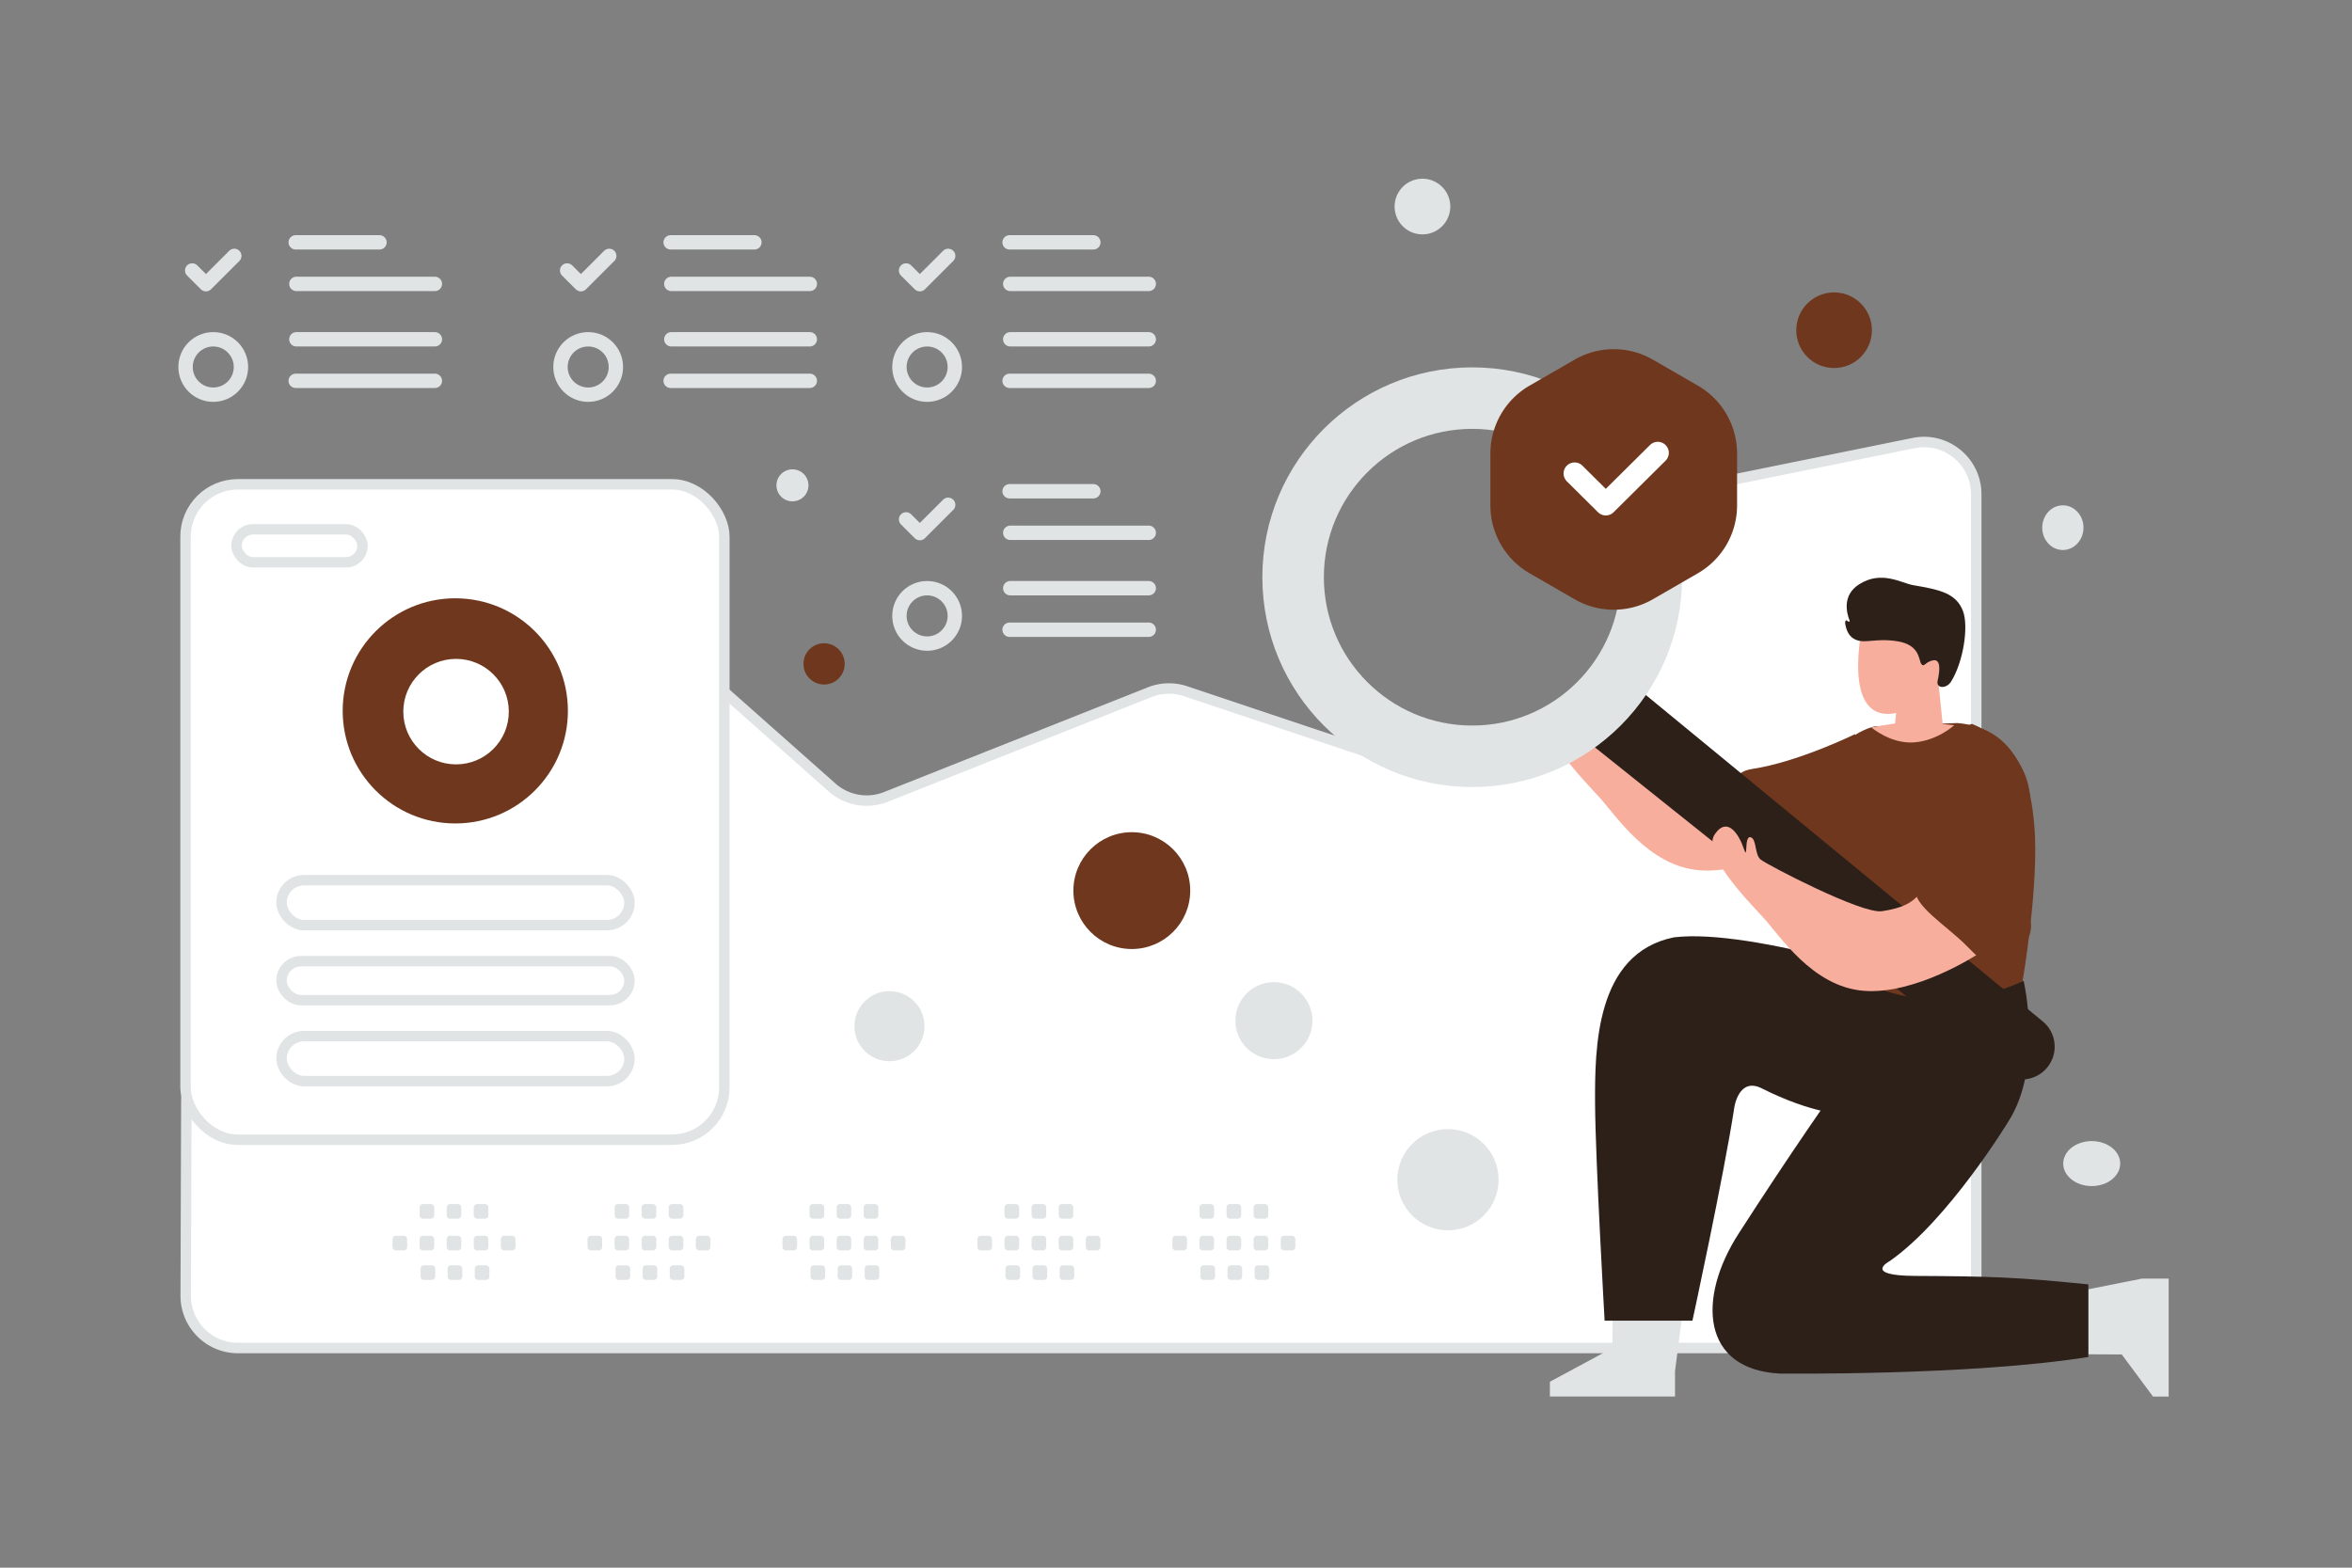 <svg width="900" height="600" viewBox="0 0 900 600" fill="none" xmlns="http://www.w3.org/2000/svg"><rect x="0" y="0" width="900" height="600" fill="#808080" stroke="none"/><path fill="transparent" d="M0 0h900v600H0z"/><path fill-rule="evenodd" clip-rule="evenodd" d="M91.066 515.923c-11.072 0-20.037-8.995-20-20.066l.242-74.167c.01-3.299.837-6.544 2.406-9.446L181.509 212.83c6.129-11.337 21.222-14.004 30.864-5.453l105.995 93.997a20 20 0 0 0 20.651 3.625l100.922-40.071a20.003 20.003 0 0 1 13.732-.377l73.268 24.539a19.998 19.998 0 0 0 10.145.672l62.921-12.155a20.003 20.003 0 0 0 15.898-16.138l10.207-57.433a20.002 20.002 0 0 1 15.712-16.101l90.41-18.358c12.392-2.516 23.98 6.955 23.98 19.6v306.746c0 11.045-8.955 20-20 20H91.065z" fill="#fff" stroke="#E1E4E5" stroke-width="4" stroke-linecap="round" stroke-linejoin="round"/><path fill-rule="evenodd" clip-rule="evenodd" d="M151.5 472.969h2.989c.722 0 1.304.588 1.304 1.304v2.989c0 .723-.588 1.304-1.304 1.304H151.5a1.31 1.31 0 0 1-1.305-1.304v-2.989a1.302 1.302 0 0 1 1.305-1.304zm10.361 0h2.989a1.31 1.31 0 0 1 1.305 1.304v2.989c0 .723-.588 1.304-1.305 1.304h-2.989a1.31 1.31 0 0 1-1.304-1.304v-2.989a1.31 1.31 0 0 1 1.304-1.304zm10.369 0h2.989c.717 0 1.304.588 1.304 1.304v2.989c0 .723-.587 1.304-1.304 1.304h-2.989a1.31 1.31 0 0 1-1.304-1.304v-2.989a1.302 1.302 0 0 1 1.304-1.304zm10.362 0h2.988a1.31 1.31 0 0 1 1.305 1.304v2.989c0 .723-.588 1.304-1.305 1.304h-2.988a1.31 1.31 0 0 1-1.311-1.304v-2.989a1.319 1.319 0 0 1 1.311-1.304zm10.362 0h2.989a1.31 1.31 0 0 1 1.311 1.304v2.989c0 .723-.588 1.304-1.311 1.304h-2.989a1.31 1.31 0 0 1-1.304-1.304v-2.989a1.31 1.31 0 0 1 1.304-1.304zm-30.712 11.299h2.988a1.31 1.31 0 0 1 1.305 1.304v2.995a1.31 1.31 0 0 1-1.305 1.305h-2.988a1.306 1.306 0 0 1-1.305-1.305v-2.988a1.303 1.303 0 0 1 1.305-1.311zm10.361 0h2.989c.717 0 1.304.588 1.304 1.304v2.995c0 .717-.587 1.305-1.304 1.305h-2.989a1.31 1.31 0 0 1-1.304-1.305v-2.988a1.303 1.303 0 0 1 1.304-1.311zm10.363 0h2.989c.722 0 1.31.588 1.31 1.304v2.995a1.31 1.31 0 0 1-1.31 1.305h-2.989a1.31 1.31 0 0 1-1.305-1.305v-2.988c0-.723.588-1.311 1.305-1.311zM172.23 460.83h2.989c.717 0 1.304.588 1.304 1.305v2.988c0 .723-.587 1.305-1.304 1.305h-2.989a1.31 1.31 0 0 1-1.304-1.305v-2.988a1.302 1.302 0 0 1 1.304-1.305zm-10.358 0h2.988a1.31 1.31 0 0 1 1.305 1.305v2.988c0 .723-.588 1.305-1.305 1.305h-2.988a1.31 1.31 0 0 1-1.305-1.305v-2.988a1.302 1.302 0 0 1 1.305-1.305zm20.72 0h2.988a1.31 1.31 0 0 1 1.305 1.305v2.988c0 .723-.588 1.305-1.305 1.305h-2.988a1.311 1.311 0 0 1-1.311-1.305v-2.988a1.319 1.319 0 0 1 1.311-1.305zm43.513 12.139h2.988c.723 0 1.305.588 1.305 1.304v2.989c0 .723-.588 1.304-1.305 1.304h-2.988a1.31 1.31 0 0 1-1.305-1.304v-2.989a1.302 1.302 0 0 1 1.305-1.304zm10.361 0h2.989a1.31 1.31 0 0 1 1.304 1.304v2.989c0 .723-.588 1.304-1.304 1.304h-2.989a1.31 1.31 0 0 1-1.304-1.304v-2.989a1.31 1.31 0 0 1 1.304-1.304zm10.369 0h2.989a1.31 1.31 0 0 1 1.304 1.304v2.989c0 .723-.588 1.304-1.304 1.304h-2.989a1.31 1.31 0 0 1-1.304-1.304v-2.989a1.301 1.301 0 0 1 1.304-1.304zm10.361 0h2.989a1.31 1.31 0 0 1 1.305 1.304v2.989c0 .723-.588 1.304-1.305 1.304h-2.989a1.31 1.31 0 0 1-1.31-1.304v-2.989a1.318 1.318 0 0 1 1.31-1.304zm10.363 0h2.989c.722 0 1.31.588 1.31 1.304v2.989c0 .723-.588 1.304-1.31 1.304h-2.989a1.31 1.31 0 0 1-1.304-1.304v-2.989a1.31 1.31 0 0 1 1.304-1.304zm-30.713 11.299h2.989a1.31 1.31 0 0 1 1.304 1.304v2.995a1.31 1.31 0 0 1-1.304 1.305h-2.989a1.306 1.306 0 0 1-1.304-1.305v-2.988a1.303 1.303 0 0 1 1.304-1.311zm10.362 0h2.989a1.31 1.31 0 0 1 1.304 1.304v2.995a1.31 1.31 0 0 1-1.304 1.305h-2.989a1.31 1.31 0 0 1-1.304-1.305v-2.988a1.303 1.303 0 0 1 1.304-1.311zm10.363 0h2.988a1.31 1.31 0 0 1 1.311 1.304v2.995c0 .717-.588 1.305-1.311 1.305h-2.988a1.31 1.31 0 0 1-1.305-1.305v-2.988c0-.723.588-1.311 1.305-1.311zm-10.736-23.438h2.989a1.31 1.31 0 0 1 1.304 1.305v2.988c0 .723-.588 1.305-1.304 1.305h-2.989a1.31 1.31 0 0 1-1.304-1.305v-2.988a1.301 1.301 0 0 1 1.304-1.305zm-10.359 0h2.989a1.31 1.31 0 0 1 1.305 1.305v2.988c0 .723-.588 1.305-1.305 1.305h-2.989a1.31 1.31 0 0 1-1.304-1.305v-2.988a1.302 1.302 0 0 1 1.304-1.305zm20.72 0h2.989a1.31 1.31 0 0 1 1.305 1.305v2.988c0 .723-.588 1.305-1.305 1.305h-2.989a1.31 1.31 0 0 1-1.31-1.305v-2.988a1.319 1.319 0 0 1 1.31-1.305zm43.513 12.139h2.989c.722 0 1.304.588 1.304 1.304v2.989c0 .723-.588 1.304-1.304 1.304h-2.989a1.31 1.31 0 0 1-1.304-1.304v-2.989a1.301 1.301 0 0 1 1.304-1.304zm10.362 0h2.988a1.31 1.31 0 0 1 1.305 1.304v2.989c0 .723-.588 1.304-1.305 1.304h-2.988a1.31 1.31 0 0 1-1.305-1.304v-2.989a1.31 1.31 0 0 1 1.305-1.304zm10.369 0h2.988a1.31 1.31 0 0 1 1.305 1.304v2.989c0 .723-.588 1.304-1.305 1.304h-2.988a1.31 1.31 0 0 1-1.305-1.304v-2.989a1.302 1.302 0 0 1 1.305-1.304zm10.361 0h2.989a1.31 1.31 0 0 1 1.304 1.304v2.989c0 .723-.588 1.304-1.304 1.304h-2.989a1.31 1.31 0 0 1-1.311-1.304v-2.989a1.319 1.319 0 0 1 1.311-1.304zm10.363 0h2.988a1.31 1.31 0 0 1 1.311 1.304v2.989c0 .723-.588 1.304-1.311 1.304h-2.988a1.31 1.31 0 0 1-1.305-1.304v-2.989a1.31 1.31 0 0 1 1.305-1.304zm-30.713 11.299h2.988a1.31 1.31 0 0 1 1.305 1.304v2.995a1.31 1.31 0 0 1-1.305 1.305h-2.988a1.306 1.306 0 0 1-1.305-1.305v-2.988a1.303 1.303 0 0 1 1.305-1.311zm10.362 0h2.988a1.31 1.31 0 0 1 1.305 1.304v2.995a1.31 1.31 0 0 1-1.305 1.305h-2.988a1.31 1.31 0 0 1-1.305-1.305v-2.988a1.303 1.303 0 0 1 1.305-1.311zm10.362 0h2.989c.722 0 1.31.588 1.31 1.304v2.995a1.31 1.31 0 0 1-1.31 1.305h-2.989a1.31 1.31 0 0 1-1.304-1.305v-2.988a1.31 1.31 0 0 1 1.304-1.311zM321.44 460.83h2.988a1.31 1.31 0 0 1 1.305 1.305v2.988c0 .723-.588 1.305-1.305 1.305h-2.988a1.31 1.31 0 0 1-1.305-1.305v-2.988a1.302 1.302 0 0 1 1.305-1.305zm-10.359 0h2.989a1.31 1.31 0 0 1 1.304 1.305v2.988c0 .723-.588 1.305-1.304 1.305h-2.989a1.31 1.31 0 0 1-1.305-1.305v-2.988a1.302 1.302 0 0 1 1.305-1.305zm20.72 0h2.989a1.31 1.31 0 0 1 1.304 1.305v2.988c0 .723-.588 1.305-1.304 1.305h-2.989a1.311 1.311 0 0 1-1.311-1.305v-2.988a1.319 1.319 0 0 1 1.311-1.305zm43.513 12.139h2.988c.723 0 1.305.588 1.305 1.304v2.989c0 .723-.588 1.304-1.305 1.304h-2.988a1.31 1.31 0 0 1-1.305-1.304v-2.989a1.302 1.302 0 0 1 1.305-1.304zm10.361 0h2.989a1.31 1.31 0 0 1 1.304 1.304v2.989c0 .723-.588 1.304-1.304 1.304h-2.989a1.31 1.31 0 0 1-1.304-1.304v-2.989a1.31 1.31 0 0 1 1.304-1.304zm10.369 0h2.989a1.31 1.31 0 0 1 1.304 1.304v2.989c0 .723-.588 1.304-1.304 1.304h-2.989a1.31 1.31 0 0 1-1.304-1.304v-2.989a1.3 1.3 0 0 1 1.304-1.304zm10.361 0h2.989c.717 0 1.304.588 1.304 1.304v2.989c0 .723-.587 1.304-1.304 1.304h-2.989a1.31 1.31 0 0 1-1.31-1.304v-2.989a1.318 1.318 0 0 1 1.31-1.304zm10.363 0h2.989c.722 0 1.31.588 1.31 1.304v2.989c0 .723-.588 1.304-1.31 1.304h-2.989a1.31 1.31 0 0 1-1.304-1.304v-2.989a1.31 1.31 0 0 1 1.304-1.304zm-30.713 11.299h2.989a1.31 1.31 0 0 1 1.304 1.304v2.995a1.31 1.31 0 0 1-1.304 1.305h-2.989a1.306 1.306 0 0 1-1.304-1.305v-2.988a1.303 1.303 0 0 1 1.304-1.311zm10.362 0h2.989a1.31 1.31 0 0 1 1.304 1.304v2.995a1.31 1.31 0 0 1-1.304 1.305h-2.989a1.31 1.31 0 0 1-1.304-1.305v-2.988a1.303 1.303 0 0 1 1.304-1.311zm10.363 0h2.988a1.31 1.31 0 0 1 1.311 1.304v2.995c0 .717-.588 1.305-1.311 1.305h-2.988a1.31 1.31 0 0 1-1.305-1.305v-2.988c0-.723.588-1.311 1.305-1.311zm-10.736-23.438h2.989a1.31 1.31 0 0 1 1.304 1.305v2.988c0 .723-.588 1.305-1.304 1.305h-2.989a1.31 1.31 0 0 1-1.304-1.305v-2.988a1.3 1.3 0 0 1 1.304-1.305zm-10.359 0h2.989a1.31 1.31 0 0 1 1.305 1.305v2.988c0 .723-.588 1.305-1.305 1.305h-2.989a1.31 1.31 0 0 1-1.304-1.305v-2.988a1.302 1.302 0 0 1 1.304-1.305zm20.72 0h2.989c.717 0 1.304.588 1.304 1.305v2.988c0 .723-.587 1.305-1.304 1.305h-2.989a1.31 1.31 0 0 1-1.31-1.305v-2.988a1.319 1.319 0 0 1 1.31-1.305zm43.513 12.139h2.989c.722 0 1.304.588 1.304 1.304v2.989c0 .723-.588 1.304-1.304 1.304h-2.989a1.31 1.31 0 0 1-1.304-1.304v-2.989a1.301 1.301 0 0 1 1.304-1.304zm10.362 0h2.988a1.31 1.31 0 0 1 1.305 1.304v2.989c0 .723-.588 1.304-1.305 1.304h-2.988a1.31 1.31 0 0 1-1.305-1.304v-2.989a1.31 1.31 0 0 1 1.305-1.304zm10.369 0h2.988a1.31 1.31 0 0 1 1.305 1.304v2.989c0 .723-.588 1.304-1.305 1.304h-2.988a1.31 1.31 0 0 1-1.305-1.304v-2.989a1.302 1.302 0 0 1 1.305-1.304zm10.361 0h2.989a1.31 1.31 0 0 1 1.304 1.304v2.989c0 .723-.588 1.304-1.304 1.304h-2.989a1.31 1.31 0 0 1-1.311-1.304v-2.989a1.319 1.319 0 0 1 1.311-1.304zm10.363 0h2.988a1.31 1.31 0 0 1 1.311 1.304v2.989c0 .723-.588 1.304-1.311 1.304h-2.988a1.31 1.31 0 0 1-1.305-1.304v-2.989a1.31 1.31 0 0 1 1.305-1.304zm-30.713 11.299h2.988a1.31 1.31 0 0 1 1.305 1.304v2.995a1.31 1.31 0 0 1-1.305 1.305h-2.988a1.306 1.306 0 0 1-1.305-1.305v-2.988a1.303 1.303 0 0 1 1.305-1.311zm10.362 0h2.988a1.31 1.31 0 0 1 1.305 1.304v2.995a1.31 1.31 0 0 1-1.305 1.305h-2.988a1.31 1.31 0 0 1-1.305-1.305v-2.988a1.303 1.303 0 0 1 1.305-1.311zm10.362 0h2.989c.722 0 1.31.588 1.31 1.304v2.995a1.31 1.31 0 0 1-1.31 1.305h-2.989a1.31 1.31 0 0 1-1.304-1.305v-2.988a1.31 1.31 0 0 1 1.304-1.311zm-10.735-23.438h2.988a1.31 1.31 0 0 1 1.305 1.305v2.988c0 .723-.588 1.305-1.305 1.305h-2.988a1.31 1.31 0 0 1-1.305-1.305v-2.988a1.302 1.302 0 0 1 1.305-1.305zm-10.359 0h2.989a1.31 1.31 0 0 1 1.304 1.305v2.988c0 .723-.588 1.305-1.304 1.305h-2.989a1.31 1.31 0 0 1-1.305-1.305v-2.988a1.302 1.302 0 0 1 1.305-1.305zm20.72 0h2.989a1.31 1.31 0 0 1 1.304 1.305v2.988c0 .723-.588 1.305-1.304 1.305h-2.989a1.311 1.311 0 0 1-1.311-1.305v-2.988a1.319 1.319 0 0 1 1.311-1.305z" fill="#E1E4E5"/><path d="M693.521 319.351s-23.381 15.3-43.15 13.733c-19.768-1.567-32.101-21.208-38.72-28.339-6.614-7.13-23.287-24.359-18.285-31.584 5.002-7.225 9.448.556 11.115 5.558 1.668 5.001.028-4.969 2.518-4.43 2.484.539 1.495 6.592 3.935 8.57 2.44 1.973 38.565 20.869 46.346 19.758 7.78-1.112 11.187-3.246 13.377-5.514 2.184-2.273 25.76 17.307 22.864 22.248z" fill="#F8AE9D"/><path d="m617.07 505.456-.061 10.476-23.937 12.899v5.641h47.874v-9.67l2.506-19.346H617.07z" fill="#E1E4E5"/><path d="M737.149 377.657s-66.086-22.586-96.609-18.913c-30.062 6.114-30.29 42.372-30.179 63.703.112 21.33 3.652 83.021 3.652 83.021h33.602s12.021-55.483 16.034-81.654c0 0 1.65-11.716 10.493-7.27 36.202 18.207 58.944 10.004 63.074-7.225 4.129-17.228-.067-31.662-.067-31.662z" fill="#2D2019"/><path d="M709.828 280.97s-21.625 10.643-39.21 13.305c-18.34 2.779 7.225 26.677 27.233 26.677 20.008 0 11.977-39.982 11.977-39.982z" fill="#6f381e"/><path d="m799.068 518.327 12.827.061 11.966 16.118h5.985v-45.14h-10.259l-20.519 4.091v24.87z" fill="#E1E4E5"/><path d="M799.106 519.361v-27.788c-27.116-2.779-37.72-3.107-66.198-3.24-20.452-.095-9.842-5.652-9.842-5.652 22.397-15.562 45.39-53.354 45.39-53.354 13.555-21.12 5.896-53.91 5.896-53.91s-24.759 7.225-45.979 6.113c0 0-22.986 28.345-63.074 90.591-16.017 24.871-14.183 52.153 15.901 53.587 0 0 72.517.878 117.906-6.347z" fill="#2D2019"/><path d="M717.525 277.98s-19.118 3.512-21.458 28.266c-1.745 18.474-.306 43.528-.306 51.587 0 8.058-4.107 7.38 1.534 9.798 5.641 2.417 35.569 26.677 76.652 7.936 0 0 6.413-37.136 4.49-59.623-1.211-14.144-5.002-37.236-29.478-39.22l-31.434 1.256z" fill="#6f381e"/><path d="m723.261 239.443-10.51-.245s-8.681 38.015 12.816 33.691l-.406 4.013s-6.574.961-9.064 1.517c0 0 7.458 6.419 16.439 5.702 8.982-.717 15.245-6.569 15.245-6.569l-4.413-.445-1.634-15.961s5.136-2.724 5.458-5.931c.322-3.206-.4-4.09-2.723-5.135s-5.936 2.646-5.936 2.646-3.284-7.62-3.601-12.516l-11.671-.767z" fill="#F8AE9D"/><path d="M622.267 259.817 781.65 390.901c5.308 4.357 6.125 12.171 1.834 17.534-4.324 5.403-12.205 6.286-17.618 1.973l-161.94-129.472 18.341-21.119z" fill="#2D2019"/><path d="M563.355 140.604c44.356 0 80.309 35.953 80.309 80.309 0 44.356-35.953 80.309-80.309 80.309-44.356 0-80.309-35.953-80.309-80.309 0-44.356 35.953-80.309 80.309-80.309zm0 137.087c31.356 0 56.777-25.421 56.777-56.778 0-31.356-25.421-56.777-56.777-56.777-31.357 0-56.778 25.421-56.778 56.777 0 31.357 25.421 56.778 56.778 56.778z" fill="#E1E4E5"/><path d="M756.324 365.48s-23.382 15.3-43.15 13.733c-19.769-1.568-32.102-21.209-38.721-28.339-6.614-7.131-23.287-24.359-18.285-31.584 5.002-7.225 9.448.555 11.116 5.557 1.667 5.002.028-4.968 2.517-4.429 2.485.539 1.495 6.591 3.935 8.57 2.44 1.973 38.565 20.869 46.346 19.757 7.781-1.111 11.187-3.245 13.377-5.513 2.184-2.273 25.76 17.307 22.865 22.248z" fill="#F8AE9D"/><path d="M776.748 304.067s1.134 35.781-7.203 50.787c-8.336 15.005-8.931 15.494-16.695 7.469-7.759-8.025-21.653-16.139-19.708-22.642 1.945-6.502 5.941-17.723 7.503-27.622 1.667-10.559 5.558-32.234 13.894-35.013 0 0 19.964 7.364 22.209 27.021z" fill="#6f381e"/><path d="M746.555 260.918c-1.717 2.741-5.832 2.728-5.109-.425.822-3.583 1.333-8.333-1.722-7.772-3.055.561-3.463 2.909-4.528 1.398-1.065-1.51-.454-7.329-9.221-8.697-8.768-1.362-12.68 1.307-16.577-.937-2.336-1.343-3.11-4.106-3.355-6.107-.07-.568.416-1.299.739-.827.306.446 1.189.516.99.013-1.232-3.107-2.852-9.767 3.58-13.898 8.611-5.531 16.222-.469 20.771.304 10.025 1.706 16.476 3.018 19.05 9.989 2.134 5.783.191 19.285-4.618 26.959z" fill="#2D2019"/><rect x="71" y="185.367" width="206.167" height="250.837" rx="20" fill="#fff" stroke="#E1E4E5" stroke-width="4" stroke-linecap="round" stroke-linejoin="round"/><mask id="a" mask-type="alpha" maskUnits="userSpaceOnUse" x="69" y="183" width="211" height="256"><path fill="#fff" stroke="#fff" stroke-width="4" stroke-linecap="round" stroke-linejoin="round" d="M71 185.367h206.167v250.837H71z"/></mask><g mask="url(#a)"><rect x="107.729" y="367.861" width="133.14" height="14.921" rx="7.46" fill="#fff" stroke="#E1E4E5" stroke-width="4" stroke-linecap="round" stroke-linejoin="round"/><rect x="107.729" y="336.872" width="133.14" height="17.216" rx="8.608" fill="#fff" stroke="#E1E4E5" stroke-width="4" stroke-linecap="round" stroke-linejoin="round"/><rect x="107.729" y="396.555" width="133.14" height="17.216" rx="8.608" fill="#fff" stroke="#E1E4E5" stroke-width="4" stroke-linecap="round" stroke-linejoin="round"/><rect x="90.512" y="202.584" width="48.206" height="12.625" rx="6.313" fill="#fff" stroke="#E1E4E5" stroke-width="4" stroke-linecap="round" stroke-linejoin="round"/><path fill-rule="evenodd" clip-rule="evenodd" d="M174.221 228.982c23.798 0 43.089 19.292 43.089 43.089 0 23.798-19.291 43.089-43.089 43.089-23.797 0-43.089-19.291-43.089-43.089 0-23.797 19.292-43.089 43.089-43.089zm.292 23.194c-11.149 0-20.187 9.038-20.187 20.187 0 11.149 9.038 20.187 20.187 20.187 11.149 0 20.187-9.038 20.187-20.187 0-11.149-9.038-20.187-20.187-20.187z" fill="#6f381e"/></g><path d="m233.127 97.937-10.844 10.834-5.269-5.253m39.61-10.765h32.051m-31.801 15.901h53.003m-.001 37.102h-53.252m53.253-15.901h-53.003" stroke="#E1E4E5" stroke-width="5.5" stroke-linecap="round" stroke-linejoin="round"/><path clip-rule="evenodd" d="M225.071 151.056c5.854 0 10.6-4.746 10.6-10.6 0-5.855-4.746-10.601-10.6-10.601-5.855 0-10.601 4.746-10.601 10.601 0 5.854 4.746 10.6 10.601 10.6z" stroke="#E1E4E5" stroke-width="5.5" stroke-linecap="round" stroke-linejoin="round"/><path d="m362.824 97.937-10.844 10.834-5.269-5.253m39.61-10.765h32.051m-31.801 15.901h53.003m-.001 37.102h-53.252m53.253-15.901h-53.003" stroke="#E1E4E5" stroke-width="5.5" stroke-linecap="round" stroke-linejoin="round"/><path clip-rule="evenodd" d="M354.768 151.056c5.854 0 10.6-4.746 10.6-10.6 0-5.855-4.746-10.601-10.6-10.601-5.855 0-10.601 4.746-10.601 10.601 0 5.854 4.746 10.6 10.601 10.6z" stroke="#E1E4E5" stroke-width="5.5" stroke-linecap="round" stroke-linejoin="round"/><path d="m362.824 193.201-10.844 10.834-5.269-5.252m39.61-10.766h32.051m-31.801 15.901h53.003m-.001 37.102h-53.252m53.253-15.901h-53.003" stroke="#E1E4E5" stroke-width="5.5" stroke-linecap="round" stroke-linejoin="round"/><path clip-rule="evenodd" d="M354.768 246.321c5.854 0 10.6-4.746 10.6-10.601s-4.746-10.601-10.6-10.601c-5.855 0-10.601 4.746-10.601 10.601s4.746 10.601 10.601 10.601z" stroke="#E1E4E5" stroke-width="5.5" stroke-linecap="round" stroke-linejoin="round"/><path d="m89.657 97.937-10.844 10.834-5.269-5.253m39.61-10.765h32.051m-31.802 15.901h53.003m0 37.102h-53.252m53.252-15.901h-53.003" stroke="#E1E4E5" stroke-width="5.5" stroke-linecap="round" stroke-linejoin="round"/><path clip-rule="evenodd" d="M81.6 151.056c5.855 0 10.601-4.746 10.601-10.6 0-5.855-4.746-10.601-10.6-10.601-5.855 0-10.601 4.746-10.601 10.601 0 5.854 4.746 10.6 10.6 10.6z" stroke="#E1E4E5" stroke-width="5.5" stroke-linecap="round" stroke-linejoin="round"/><path d="M602.5 137.66a30 30 0 0 1 30 0l17.198 9.93a30 30 0 0 1 15 25.981v19.858a30 30 0 0 1-15 25.981l-17.198 9.93a30 30 0 0 1-30 0l-17.198-9.93a30 30 0 0 1-15-25.981v-19.858a30 30 0 0 1 15-25.981l17.198-9.93z" fill="#6f381e"/><path d="m634.357 173.319-19.894 19.734-11.936-11.84" stroke="#fff" stroke-width="8.45" stroke-linecap="round" stroke-linejoin="round"/><circle cx="701.819" cy="126.382" r="14.472" transform="rotate(180 701.819 126.382)" fill="#6f381e"/><circle cx="315.332" cy="254.092" r="7.894" transform="rotate(180 315.332 254.092)" fill="#6f381e"/><circle r="22.354" transform="matrix(-1 0 0 1 433.091 340.861)" fill="#6f381e"/><circle r="10.432" transform="matrix(-1 0 0 1 766.749 354.46)" fill="#6f381e"/><circle r="13.412" transform="matrix(-1 0 0 1 340.363 392.751)" fill="#E1E4E5"/><circle r="19.373" transform="matrix(-1 0 0 1 554.069 451.509)" fill="#E1E4E5"/><circle r="14.745" transform="matrix(-1 0 0 1 487.461 390.64)" fill="#E1E4E5"/><ellipse rx="7.894" ry="8.552" transform="matrix(-1 0 0 1 789.358 201.953)" fill="#E1E4E5"/><circle r="6.127" transform="matrix(-1 0 0 1 303.236 185.755)" fill="#E1E4E5"/><ellipse rx="10.904" ry="8.608" transform="matrix(-1 0 0 1 800.402 445.335)" fill="#E1E4E5"/><circle r="10.656" transform="scale(1 -1) rotate(-75 220.641 -394.201)" fill="#E1E4E5"/></svg>